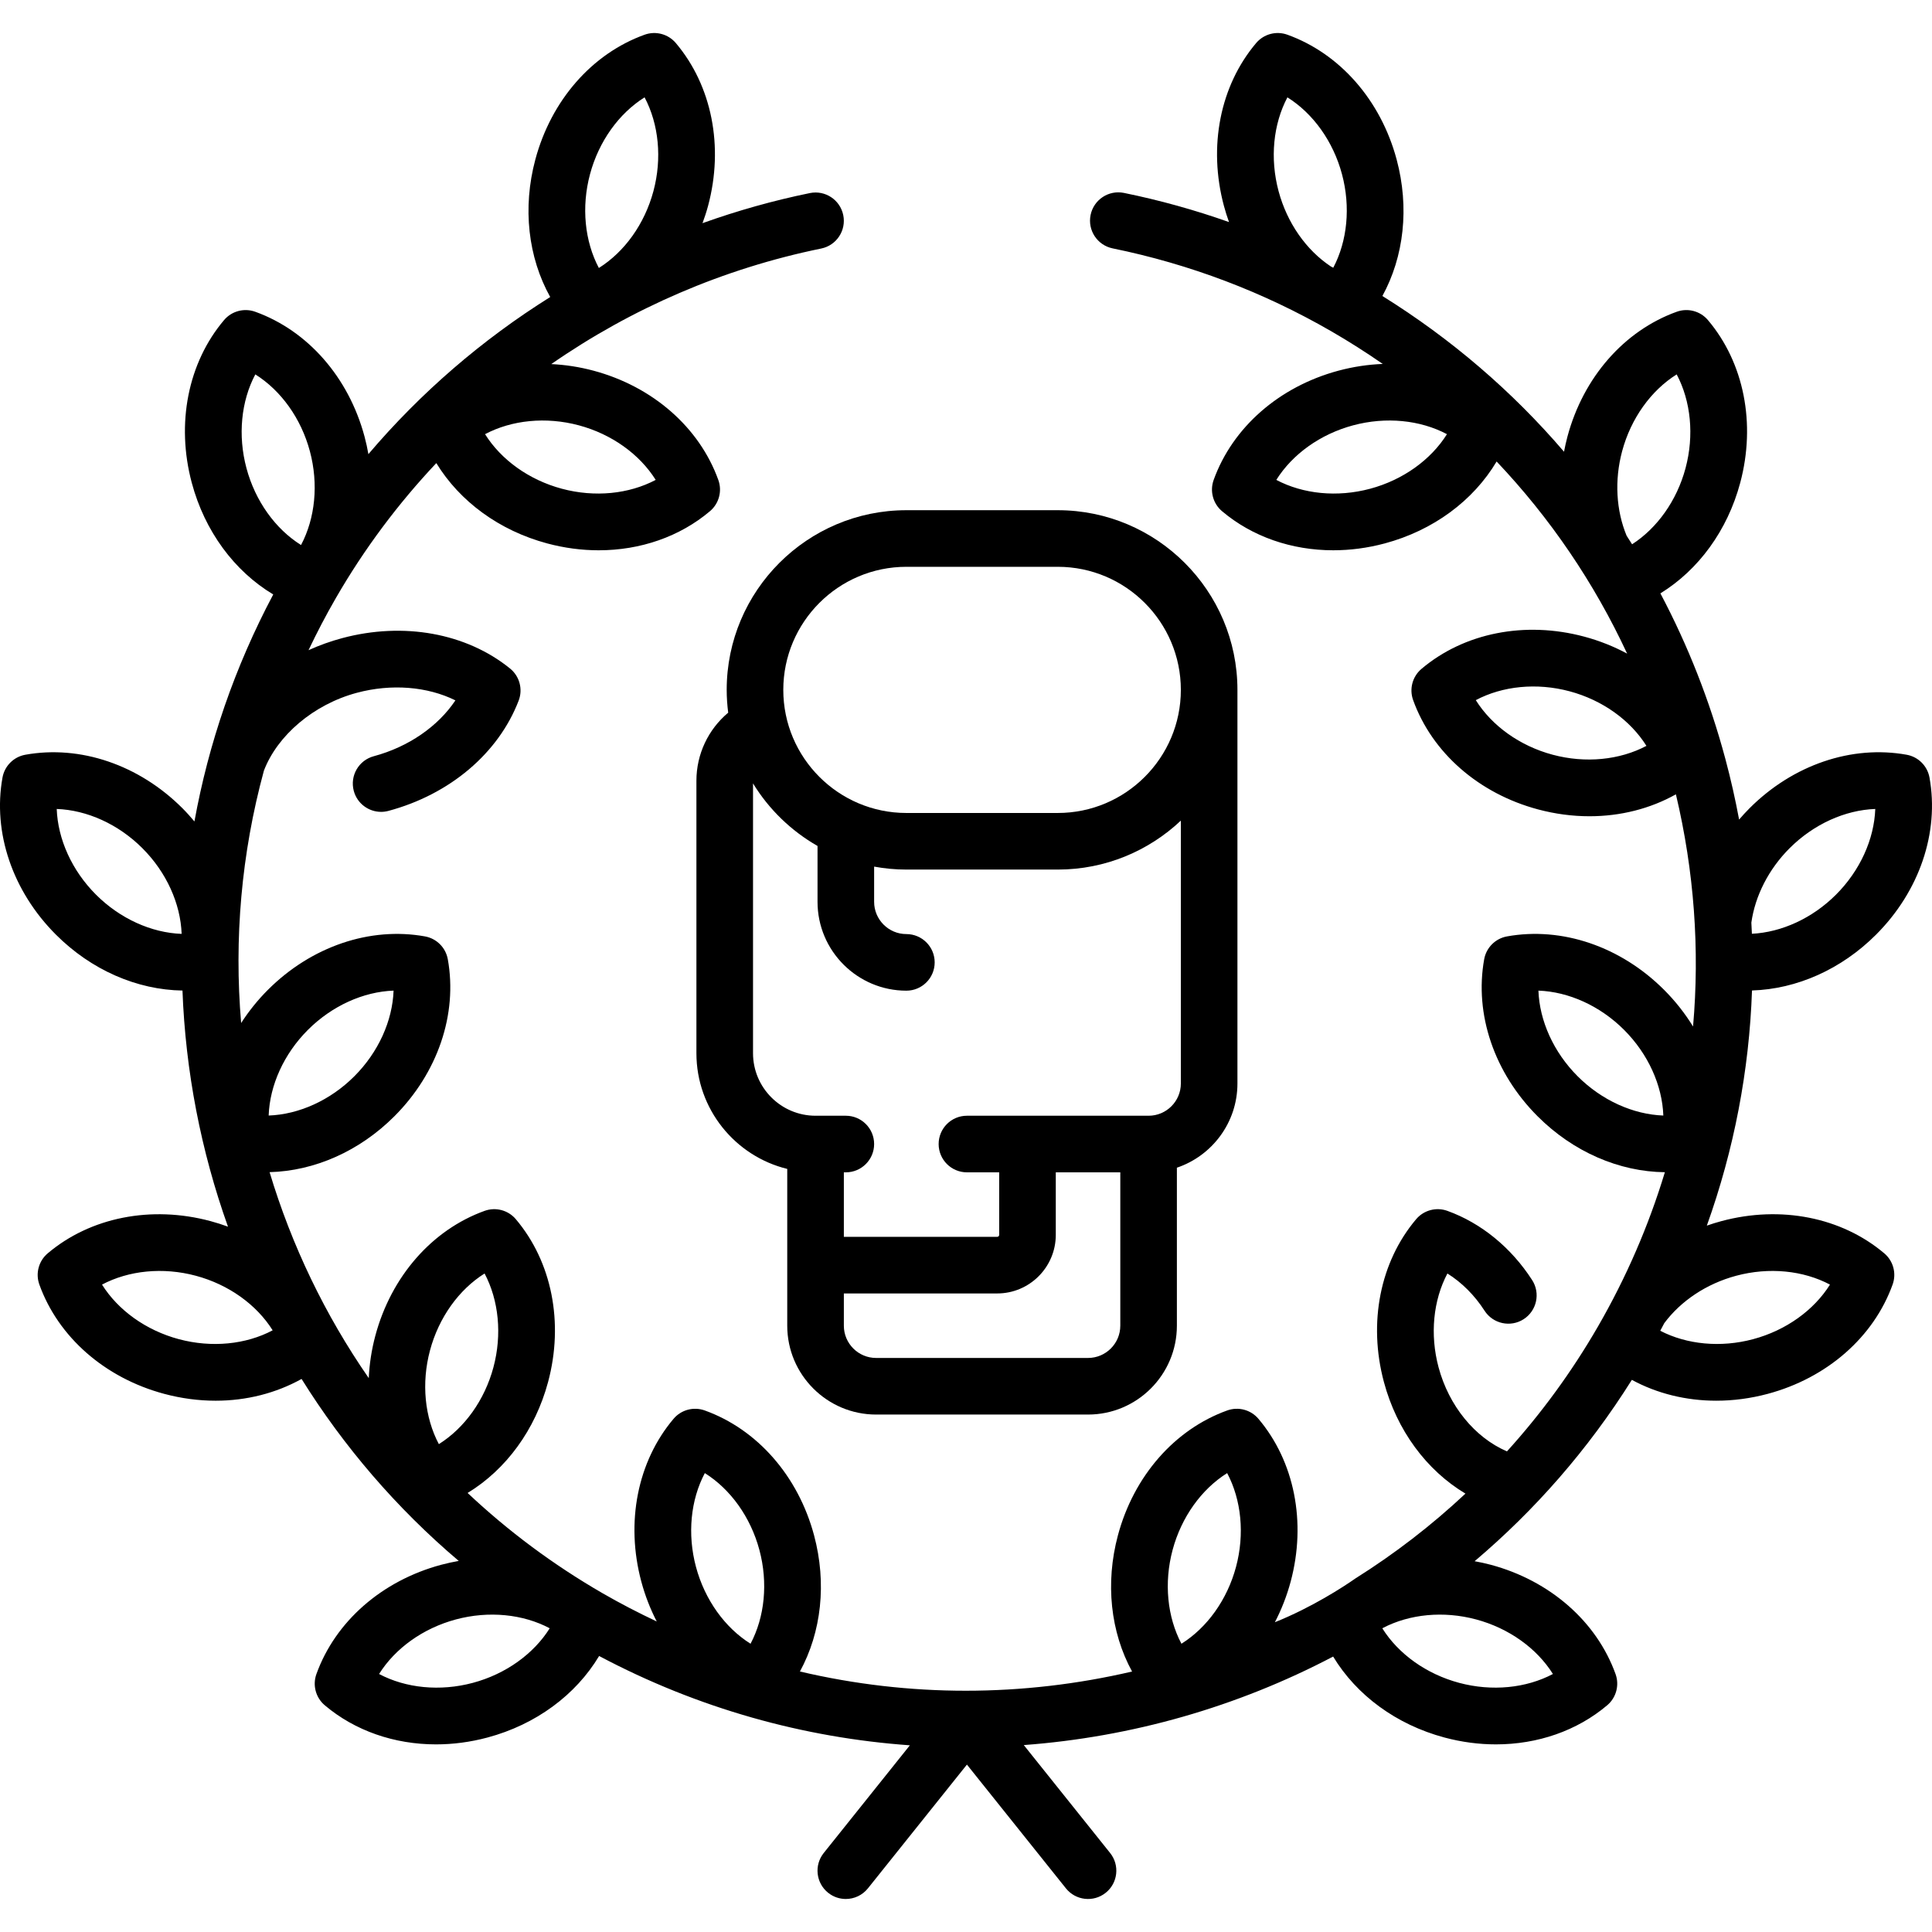 <svg id="Capa_1" enable-background="new 0 0 512.028 512.028" height="512" viewBox="0 0 512.028 512.028" width="512" xmlns="http://www.w3.org/2000/svg"><g><path d="m499.381 332.167c-11.304-9.561-27.43-12.757-43.138-8.547-1.321.354-2.617.756-3.888 1.201 7.211-20.124 11.234-41.104 11.97-62.321 11.833-.362 23.659-5.579 32.874-14.793 11.499-11.498 16.794-27.062 14.167-41.632-.556-3.082-2.968-5.494-6.049-6.05-14.571-2.628-30.135 2.667-41.633 14.167-.975.975-1.895 1.984-2.778 3.014-1-5.365-2.204-10.717-3.632-16.045-4.134-15.429-9.932-30.125-17.227-43.902 10.104-6.222 17.768-16.669 21.149-29.288 4.208-15.707 1.013-31.833-8.548-43.138-2.023-2.391-5.317-3.274-8.264-2.214-13.932 5.01-24.763 17.378-28.972 33.085-.358 1.336-.656 2.675-.907 4.014-13.676-15.971-29.848-29.886-48.137-41.27 5.738-10.481 7.184-23.462 3.779-36.17-4.209-15.707-15.039-28.075-28.972-33.085-2.948-1.059-6.242-.177-8.264 2.214-9.561 11.304-12.756 27.431-8.547 43.138.393 1.468.85 2.904 1.356 4.311-9.063-3.207-18.357-5.792-27.838-7.728-4.059-.827-8.02 1.79-8.849 5.848s1.789 8.02 5.847 8.849c20.42 4.17 39.912 11.56 57.932 21.965 4.698 2.712 9.246 5.61 13.656 8.664-3.884.146-7.823.734-11.736 1.782-15.708 4.209-28.076 15.039-33.085 28.971-1.06 2.947-.177 6.242 2.214 8.264 8.025 6.787 18.479 10.366 29.489 10.366 4.499 0 9.092-.598 13.648-1.819 12.854-3.444 23.465-11.326 29.644-21.71 14.174 14.953 25.843 32.099 34.591 50.916-3.525-1.895-7.334-3.419-11.368-4.5-15.708-4.209-31.834-1.013-43.138 8.548-2.391 2.022-3.274 5.317-2.214 8.264 5.009 13.932 17.377 24.763 33.085 28.971 4.558 1.221 9.148 1.819 13.648 1.819 8.204 0 16.099-1.99 22.911-5.812 4.853 20.42 6.337 41.149 4.545 61.538-2.122-3.453-4.683-6.724-7.674-9.715-11.499-11.499-27.065-16.795-41.632-14.167-3.082.556-5.494 2.968-6.05 6.05-2.627 14.571 2.668 30.134 14.167 41.632 9.435 9.435 21.605 14.684 33.72 14.816-4.273 14.106-10.188 27.823-17.741 40.905-6.98 12.091-15.093 23.125-24.106 33.08-8.514-3.658-15.389-12.048-18.13-22.279-2.336-8.717-1.41-17.781 2.345-24.865 3.808 2.382 7.201 5.762 9.843 9.864 2.242 3.482 6.885 4.486 10.367 2.243s4.486-6.885 2.243-10.367c-5.55-8.614-13.531-15.129-22.475-18.345-2.948-1.06-6.241-.177-8.264 2.214-9.561 11.304-12.756 27.43-8.548 43.138 3.434 12.815 11.278 23.404 21.615 29.59-9.045 8.477-18.813 15.978-29.14 22.467-3.132 2.205-11.656 7.743-21.368 11.62 1.749-3.359 3.167-6.967 4.188-10.776 4.208-15.707 1.013-31.834-8.547-43.138-2.023-2.391-5.318-3.274-8.264-2.214-13.932 5.009-24.763 17.377-28.972 33.084-3.398 12.684-1.963 25.638 3.747 36.108-14.407 3.359-29.204 5.09-44.091 5.09-14.657 0-29.398-1.683-43.934-5.097 5.708-10.469 7.141-23.42 3.744-36.101-4.209-15.707-15.04-28.075-28.972-33.084-2.949-1.059-6.242-.177-8.264 2.214-9.561 11.304-12.756 27.43-8.547 43.138 1 3.734 2.386 7.271 4.087 10.573-4.838-2.281-9.627-4.754-14.341-7.475-13.191-7.616-25.138-16.569-35.781-26.582 10.196-6.21 17.927-16.72 21.329-29.416 4.208-15.708 1.013-31.834-8.548-43.138-2.022-2.391-5.318-3.274-8.264-2.214-13.932 5.009-24.762 17.377-28.971 33.084-1.005 3.75-1.572 7.522-1.745 11.248-11.634-16.79-20.464-35.242-26.281-54.586 11.896-.312 23.799-5.534 33.063-14.798 11.498-11.498 16.794-27.062 14.167-41.632-.556-3.082-2.968-5.494-6.05-6.05-14.569-2.628-30.134 2.668-41.632 14.167-2.722 2.722-5.084 5.678-7.088 8.789-1.89-22.194.028-44.835 6.037-66.896 3.58-9.329 13.153-17.548 24.616-20.62 9.205-2.466 18.719-1.663 26.131 2.004-4.585 6.882-12.424 12.335-21.628 14.802-4.001 1.072-6.375 5.185-5.304 9.186.898 3.351 3.928 5.561 7.24 5.561.643 0 1.296-.083 1.946-.258 16.26-4.357 29.162-15.28 34.51-29.219 1.164-3.033.243-6.47-2.281-8.515-11.602-9.397-28.234-12.406-44.497-8.049-3.103.831-6.08 1.905-8.909 3.19 2.217-4.669 4.631-9.288 7.259-13.841 7.515-13.016 16.471-24.982 26.607-35.741 6.213 10.176 16.711 17.892 29.391 21.29 4.558 1.221 9.148 1.819 13.648 1.819 11.009 0 21.465-3.58 29.489-10.366 2.391-2.022 3.274-5.317 2.214-8.264-5.009-13.932-17.377-24.763-33.085-28.971-3.73-.999-7.482-1.568-11.188-1.746 21.294-14.782 45.575-25.317 71.537-30.627 4.058-.83 6.675-4.793 5.845-8.851s-4.793-6.676-8.851-5.845c-9.723 1.989-19.223 4.671-28.451 7.974.55-1.5 1.055-3.026 1.476-4.596 4.208-15.707 1.013-31.833-8.547-43.138-2.022-2.391-5.318-3.274-8.264-2.214-13.933 5.01-24.763 17.378-28.972 33.085-3.435 12.821-1.922 25.911 3.944 36.439-18.048 11.298-34.32 25.324-48.185 41.636-.271-1.551-.609-3.102-1.023-4.65-4.209-15.707-15.04-28.075-28.972-33.085-2.948-1.06-6.243-.177-8.264 2.214-9.561 11.305-12.756 27.431-8.548 43.138 3.431 12.803 11.262 23.384 21.585 29.573-10.258 19.327-17.159 39.61-20.885 60.159-1.007-1.203-2.059-2.382-3.188-3.511-11.499-11.499-27.062-16.795-41.633-14.167-3.082.556-5.494 2.968-6.049 6.05-2.628 14.571 2.668 30.134 14.167 41.632 9.387 9.386 21.481 14.627 33.533 14.811.806 21.386 4.896 42.505 12.062 62.58-1.51-.556-3.056-1.053-4.64-1.477-15.708-4.209-31.833-1.013-43.138 8.547-2.391 2.022-3.274 5.317-2.214 8.264 5.009 13.932 17.377 24.763 33.085 28.971 4.557 1.221 9.148 1.819 13.648 1.819 8.151 0 15.98-1.994 22.762-5.769 11.141 17.856 25.086 34.181 41.652 48.231-1.546.271-3.093.604-4.636 1.017-15.708 4.209-28.076 15.04-33.085 28.972-1.06 2.947-.177 6.242 2.214 8.264 8.025 6.787 18.479 10.366 29.489 10.366 4.499 0 9.092-.598 13.648-1.819 12.809-3.432 23.388-11.273 29.575-21.604 26.266 13.941 54.297 21.673 82.357 23.671l-22.832 28.541c-2.587 3.234-2.063 7.954 1.171 10.542 1.383 1.106 3.037 1.644 4.68 1.644 2.2 0 4.38-.964 5.861-2.815l26.24-32.8 26.24 32.8c2.588 3.235 7.309 3.76 10.542 1.171 3.234-2.587 3.759-7.307 1.171-10.542l-22.884-28.604c28.602-2.122 56.564-10.102 81.988-23.459 6.2 10.259 16.749 18.039 29.498 21.455 4.557 1.221 9.148 1.819 13.648 1.819 11.009 0 21.465-3.58 29.489-10.366 2.391-2.022 3.274-5.317 2.214-8.264-5.009-13.932-17.377-24.763-33.085-28.972-1.421-.381-2.846-.68-4.27-.94 15.93-13.475 30.056-29.552 41.671-48.064 6.688 3.633 14.384 5.525 22.376 5.525 4.5 0 9.092-.598 13.648-1.819 15.708-4.209 28.076-15.039 33.085-28.971 1.067-2.949.184-6.245-2.207-8.267zm-25.091-107.37c6.381-6.381 14.692-10.111 22.704-10.402-.291 8.012-4.021 16.324-10.401 22.704-6.273 6.273-14.411 9.975-22.296 10.376-.038-.987-.091-1.974-.143-2.961.991-7.054 4.546-14.126 10.136-19.717zm-120.942-153.841c-.213-.112-.426-.226-.639-.337-6.501-4.311-11.59-11.504-13.855-19.957-2.336-8.716-1.41-17.779 2.343-24.863 6.793 4.258 12.126 11.644 14.461 20.36 2.329 8.689 1.415 17.723-2.31 24.797zm9.77 58.573c-8.717 2.335-17.779 1.409-24.863-2.344 4.258-6.793 11.644-12.126 20.36-14.462s17.779-1.41 24.863 2.344c-4.258 6.793-11.644 12.126-20.36 14.462zm48.364 70.489c-8.716-2.335-16.102-7.669-20.36-14.462 7.084-3.754 16.147-4.679 24.864-2.344 8.716 2.335 16.102 7.669 20.36 14.462-7.085 3.753-16.149 4.679-24.864 2.344zm21.061-55.768c-.479-.765-.968-1.523-1.457-2.282-2.757-6.653-3.256-14.653-1.184-22.384 2.335-8.716 7.668-16.102 14.461-20.36 3.753 7.084 4.679 16.147 2.344 24.863-2.301 8.588-7.515 15.877-14.164 20.163zm-14.422 140.995c-6.38-6.381-10.11-14.693-10.401-22.704 8.011.292 16.324 4.021 22.704 10.402s10.11 14.693 10.401 22.704c-8.011-.292-16.323-4.022-22.704-10.402zm-261.752-239.086c2.335-8.716 7.668-16.102 14.461-20.36 3.753 7.084 4.679 16.147 2.343 24.863-2.335 8.716-7.668 16.102-14.461 20.36-3.753-7.084-4.679-16.147-2.343-24.863zm-2.956 66.564c8.716 2.335 16.102 7.669 20.36 14.462-7.084 3.753-16.147 4.679-24.863 2.344s-16.102-7.669-20.36-14.462c7.083-3.753 16.144-4.679 24.863-2.344zm-88.093 11.364c-2.335-8.716-1.41-17.779 2.344-24.863 6.793 4.258 12.126 11.644 14.461 20.36 2.336 8.716 1.41 17.78-2.344 24.863-6.792-4.257-12.125-11.643-14.461-20.36zm-39.885 113.013c-6.38-6.381-10.11-14.692-10.401-22.704 8.012.291 16.323 4.021 22.704 10.402s10.11 14.693 10.402 22.704c-8.012-.292-16.325-4.022-22.705-10.402zm56.169 35.842c6.381-6.381 14.692-10.11 22.704-10.402-.291 8.012-4.021 16.323-10.401 22.704-6.381 6.381-14.692 10.111-22.704 10.402.29-8.011 4.02-16.323 10.401-22.704zm-34.205 81.972c-8.716-2.335-16.102-7.669-20.36-14.462 7.084-3.753 16.146-4.679 24.863-2.344 8.716 2.335 16.102 7.669 20.36 14.461-7.084 3.754-16.146 4.68-24.863 2.345zm68.909 27.819c-3.753-7.084-4.679-16.147-2.343-24.863s7.668-16.102 14.461-20.36c3.753 7.084 4.68 16.147 2.344 24.863s-7.669 16.102-14.462 20.36zm9.02 63.262c-8.717 2.335-17.78 1.41-24.863-2.343 4.258-6.793 11.644-12.126 20.36-14.461 8.716-2.336 17.779-1.411 24.863 2.344-4.258 6.792-11.643 12.125-20.36 14.46zm73.586-10.362c-6.792-4.258-12.125-11.644-14.461-20.36-2.336-8.717-1.41-17.78 2.343-24.864 6.793 4.258 12.126 11.644 14.461 20.36 2.337 8.717 1.411 17.78-2.343 24.864zm128.66-20.36c-2.335 8.716-7.668 16.102-14.461 20.36-3.753-7.083-4.68-16.147-2.344-24.863 2.335-8.716 7.668-16.102 14.461-20.36 3.754 7.084 4.68 16.147 2.344 24.863zm63.629 13.917c8.716 2.335 16.102 7.668 20.36 14.461-7.084 3.753-16.146 4.68-24.863 2.343-8.708-2.333-16.088-7.659-20.348-14.442.063-.039.125-.079.188-.118 7.055-3.667 16.027-4.558 24.663-2.244zm73.426-74.276c-8.619 2.31-17.573 1.425-24.621-2.224.358-.672.719-1.343 1.069-2.018 4.377-5.88 11.164-10.451 19.049-12.563 8.716-2.336 17.779-1.41 24.863 2.344-4.258 6.792-11.645 12.126-20.36 14.461z"/><path d="m192.593 182.837c0 2.046.144 4.058.396 6.038-5.308 4.452-8.421 11.025-8.421 18.035v72.217c0 14.825 10.273 27.289 24.072 30.665v41.552c0 12.985 10.564 23.548 23.548 23.548h56.169c12.984 0 23.548-10.564 23.548-23.548v-41.876c9.317-3.14 16.048-11.954 16.048-22.317v-104.314c0-26.258-21.362-47.62-47.621-47.62h-40.121c-26.256 0-47.618 21.362-47.618 47.62zm104.313 168.507c0 4.714-3.835 8.548-8.548 8.548h-56.169c-4.713 0-8.548-3.835-8.548-8.548v-8.548h40.645c8.56 0 15.524-6.964 15.524-15.524v-16.572h17.097v40.644zm-56.693-201.127h40.121c17.987 0 32.621 14.634 32.621 32.621s-14.634 32.621-32.621 32.621h-40.121c-17.987 0-32.621-14.634-32.621-32.621.001-17.988 14.634-32.621 32.621-32.621zm-23.548 73.985v14.804c0 12.985 10.564 23.548 23.548 23.548 4.142 0 7.5-3.358 7.5-7.5s-3.358-7.5-7.5-7.5c-4.713 0-8.548-3.835-8.548-8.548v-9.332c2.775.505 5.629.783 8.548.783h40.121c12.615 0 24.091-4.94 32.621-12.975v69.668c0 4.714-3.835 8.548-8.548 8.548h-48.145c-4.142 0-7.5 3.358-7.5 7.5s3.358 7.5 7.5 7.5h8.548v16.572c0 .289-.235.524-.524.524h-40.645v-17.096h.524c4.142 0 7.5-3.358 7.5-7.5s-3.358-7.5-7.5-7.5h-8.024c-9.138 0-16.572-7.434-16.572-16.573v-71.503c4.201 6.867 10.098 12.581 17.096 16.58z"/></g></svg>